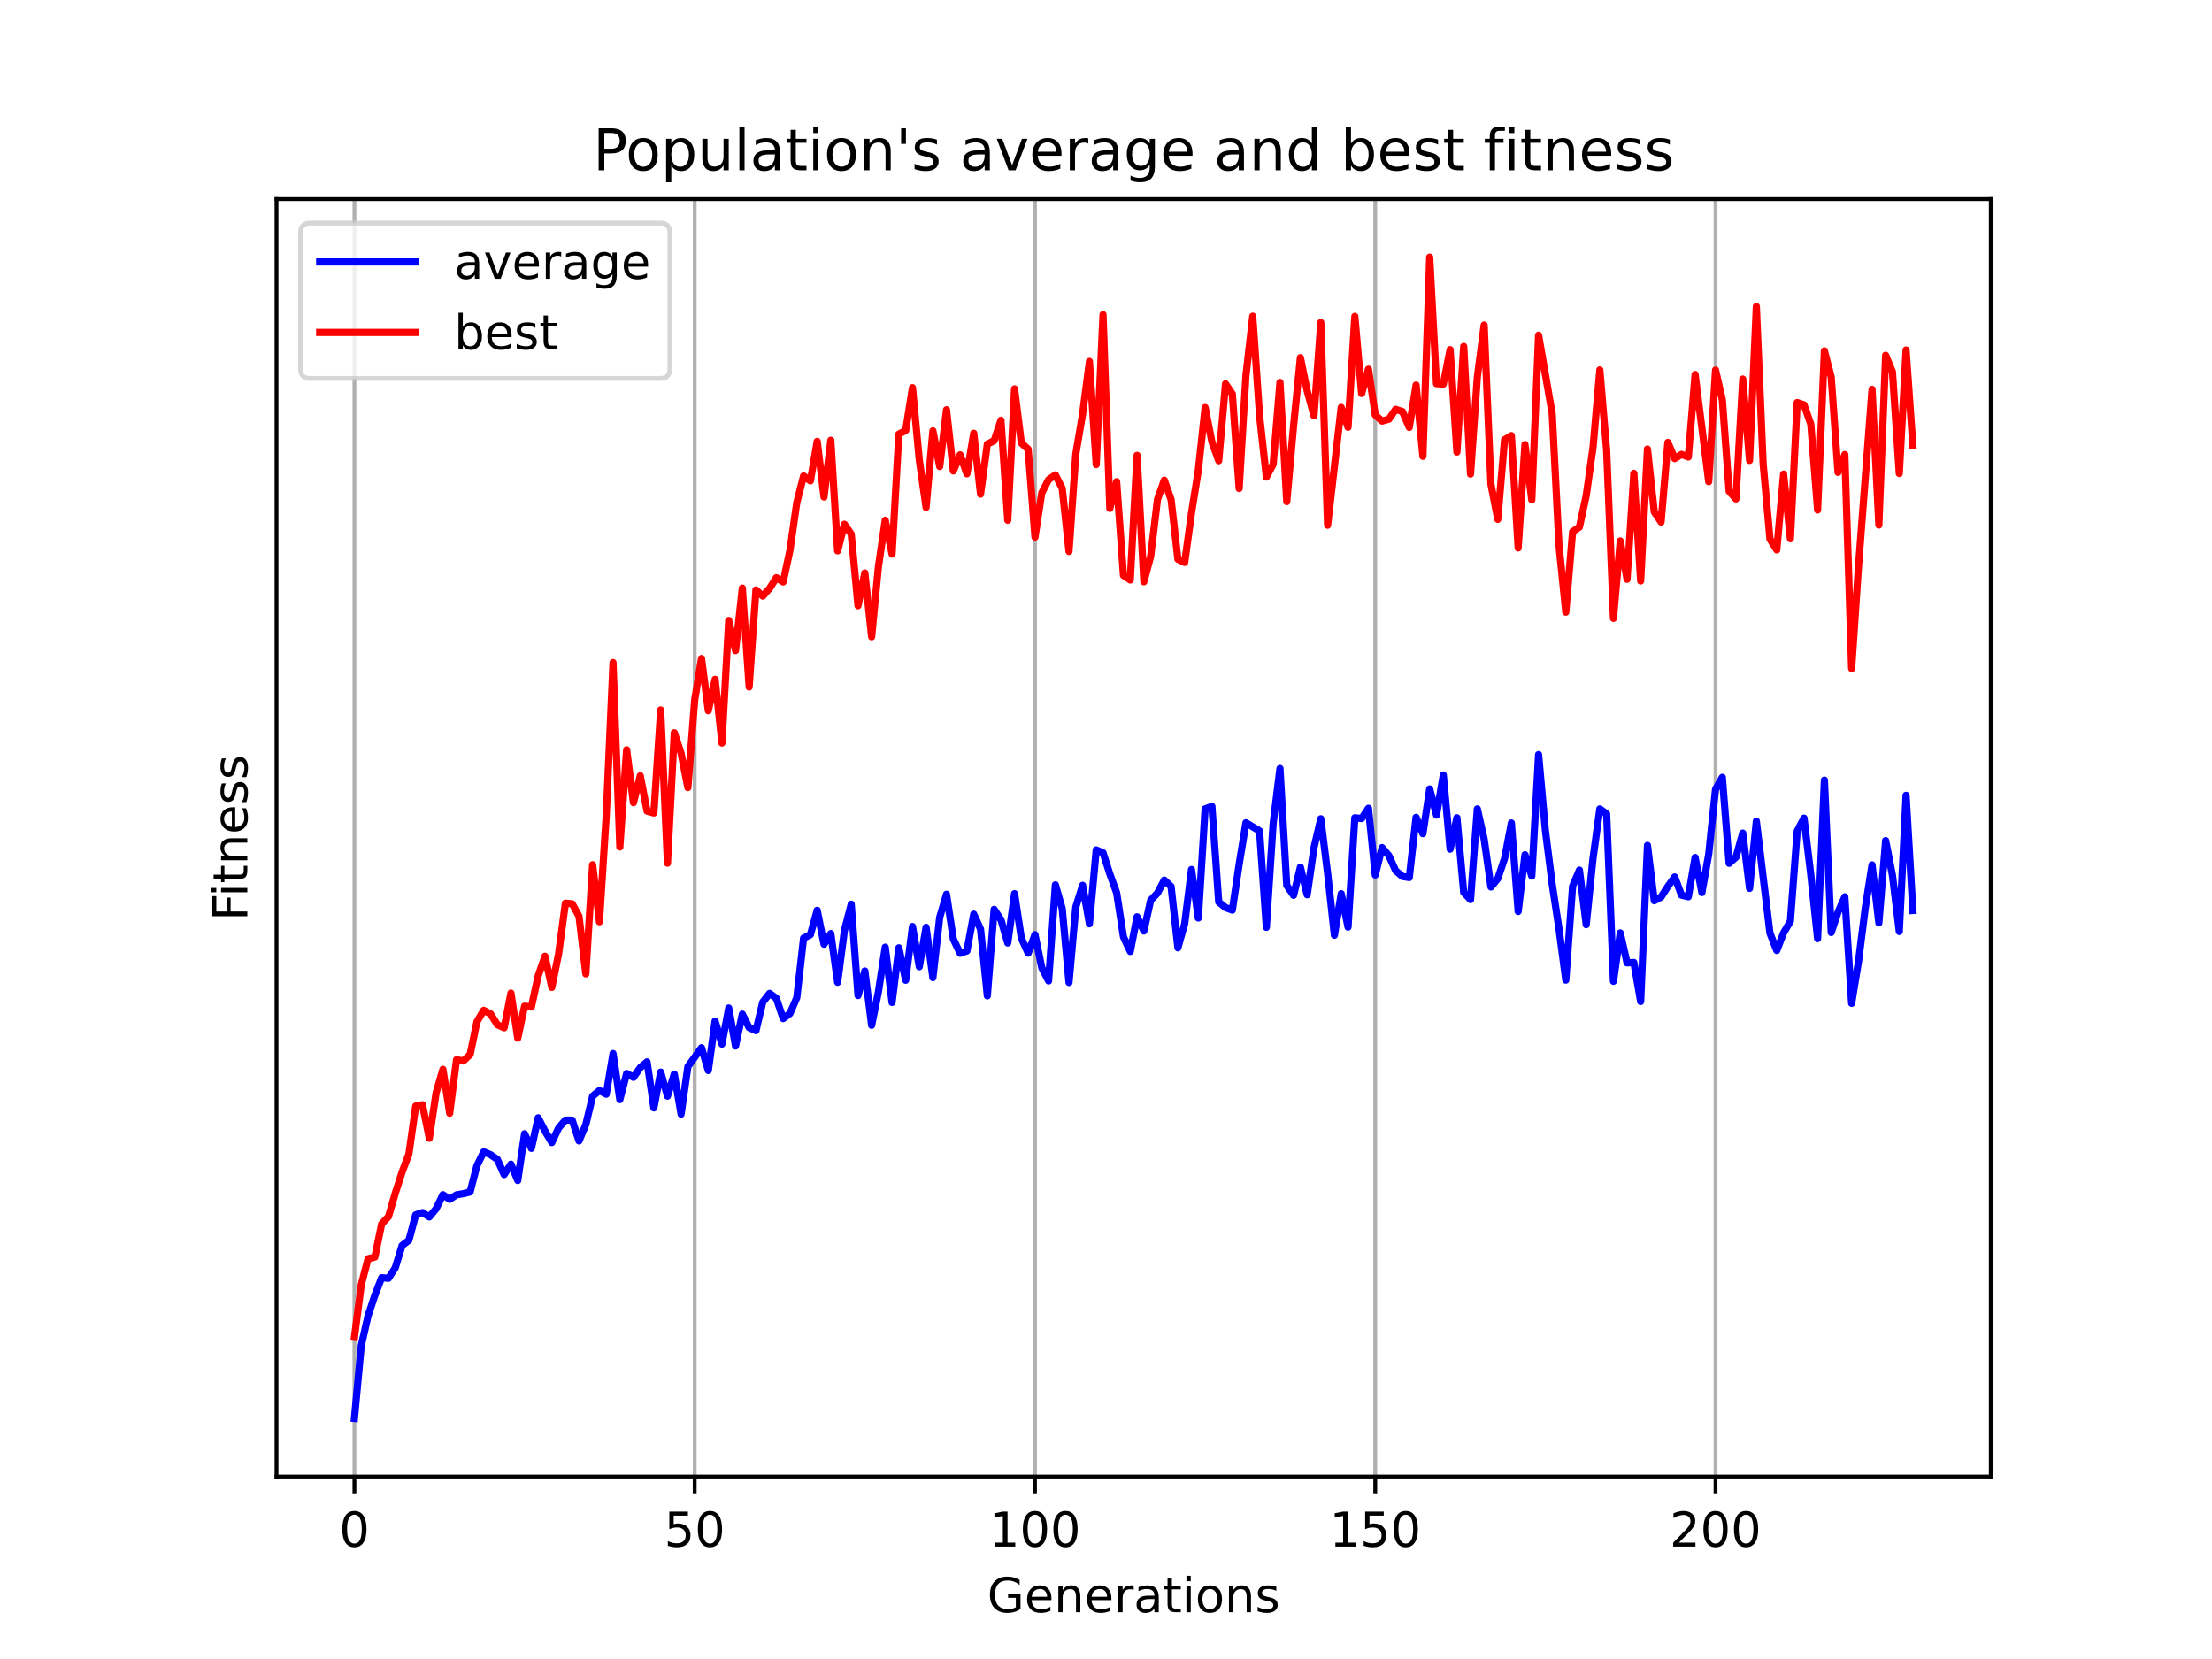 <?xml version="1.0" encoding="utf-8" standalone="no"?>
<!DOCTYPE svg PUBLIC "-//W3C//DTD SVG 1.1//EN"
  "http://www.w3.org/Graphics/SVG/1.1/DTD/svg11.dtd">
<!-- Created with matplotlib (https://matplotlib.org/) -->
<svg height="345.6pt" version="1.1" viewBox="0 0 460.8 345.6" width="460.8pt" xmlns="http://www.w3.org/2000/svg" xmlns:xlink="http://www.w3.org/1999/xlink">
 <defs>
  <style type="text/css">*{stroke-linecap:butt;stroke-linejoin:round;}</style>
 </defs>
 <g id="figure_1">
  <g id="patch_1">
   <path d="M 0 345.6 
L 460.8 345.6 
L 460.8 0 
L 0 0 
z
" style="fill:#ffffff;"/>
  </g>
  <g id="axes_1">
   <g id="patch_2">
    <path d="M 57.6 307.584 
L 414.72 307.584 
L 414.72 41.472 
L 57.6 41.472 
z
" style="fill:#ffffff;"/>
   </g>
   <g id="matplotlib.axis_1">
    <g id="xtick_1">
     <g id="line2d_1">
      <path clip-path="url(#pa110ccb3e3)" d="M 73.833 307.584 
L 73.833 41.472 
" style="fill:none;stroke:#b0b0b0;stroke-linecap:square;stroke-width:0.8;"/>
     </g>
     <g id="line2d_2">
      <defs>
       <path d="M 0 0 
L 0 3.5 
" id="m6a7afc67a1" style="stroke:#000000;stroke-width:0.8;"/>
      </defs>
      <g>
       <use style="stroke:#000000;stroke-width:0.8;" x="73.833" xlink:href="#m6a7afc67a1" y="307.584"/>
      </g>
     </g>
     <g id="text_1">
      <!-- 0 -->
      <g transform="translate(70.651 322.182)scale(0.1 -0.1)">
       <defs>
        <path d="M 31.781 66.406 
Q 24.172 66.406 20.328 58.906 
Q 16.5 51.422 16.5 36.375 
Q 16.5 21.391 20.328 13.891 
Q 24.172 6.391 31.781 6.391 
Q 39.453 6.391 43.281 13.891 
Q 47.125 21.391 47.125 36.375 
Q 47.125 51.422 43.281 58.906 
Q 39.453 66.406 31.781 66.406 
z
M 31.781 74.219 
Q 44.047 74.219 50.516 64.516 
Q 56.984 54.828 56.984 36.375 
Q 56.984 17.969 50.516 8.266 
Q 44.047 -1.422 31.781 -1.422 
Q 19.531 -1.422 13.062 8.266 
Q 6.594 17.969 6.594 36.375 
Q 6.594 54.828 13.062 64.516 
Q 19.531 74.219 31.781 74.219 
z
" id="DejaVuSans-48"/>
       </defs>
       <use xlink:href="#DejaVuSans-48"/>
      </g>
     </g>
    </g>
    <g id="xtick_2">
     <g id="line2d_3">
      <path clip-path="url(#pa110ccb3e3)" d="M 144.718 307.584 
L 144.718 41.472 
" style="fill:none;stroke:#b0b0b0;stroke-linecap:square;stroke-width:0.8;"/>
     </g>
     <g id="line2d_4">
      <g>
       <use style="stroke:#000000;stroke-width:0.8;" x="144.718" xlink:href="#m6a7afc67a1" y="307.584"/>
      </g>
     </g>
     <g id="text_2">
      <!-- 50 -->
      <g transform="translate(138.355 322.182)scale(0.1 -0.1)">
       <defs>
        <path d="M 10.797 72.906 
L 49.516 72.906 
L 49.516 64.594 
L 19.828 64.594 
L 19.828 46.734 
Q 21.969 47.469 24.109 47.828 
Q 26.266 48.188 28.422 48.188 
Q 40.625 48.188 47.75 41.5 
Q 54.891 34.812 54.891 23.391 
Q 54.891 11.625 47.562 5.094 
Q 40.234 -1.422 26.906 -1.422 
Q 22.312 -1.422 17.547 -0.641 
Q 12.797 0.141 7.719 1.703 
L 7.719 11.625 
Q 12.109 9.234 16.797 8.062 
Q 21.484 6.891 26.703 6.891 
Q 35.156 6.891 40.078 11.328 
Q 45.016 15.766 45.016 23.391 
Q 45.016 31 40.078 35.438 
Q 35.156 39.891 26.703 39.891 
Q 22.75 39.891 18.812 39.016 
Q 14.891 38.141 10.797 36.281 
z
" id="DejaVuSans-53"/>
       </defs>
       <use xlink:href="#DejaVuSans-53"/>
       <use x="63.623" xlink:href="#DejaVuSans-48"/>
      </g>
     </g>
    </g>
    <g id="xtick_3">
     <g id="line2d_5">
      <path clip-path="url(#pa110ccb3e3)" d="M 215.603 307.584 
L 215.603 41.472 
" style="fill:none;stroke:#b0b0b0;stroke-linecap:square;stroke-width:0.8;"/>
     </g>
     <g id="line2d_6">
      <g>
       <use style="stroke:#000000;stroke-width:0.8;" x="215.603" xlink:href="#m6a7afc67a1" y="307.584"/>
      </g>
     </g>
     <g id="text_3">
      <!-- 100 -->
      <g transform="translate(206.06 322.182)scale(0.1 -0.1)">
       <defs>
        <path d="M 12.406 8.297 
L 28.516 8.297 
L 28.516 63.922 
L 10.984 60.406 
L 10.984 69.391 
L 28.422 72.906 
L 38.281 72.906 
L 38.281 8.297 
L 54.391 8.297 
L 54.391 0 
L 12.406 0 
z
" id="DejaVuSans-49"/>
       </defs>
       <use xlink:href="#DejaVuSans-49"/>
       <use x="63.623" xlink:href="#DejaVuSans-48"/>
       <use x="127.246" xlink:href="#DejaVuSans-48"/>
      </g>
     </g>
    </g>
    <g id="xtick_4">
     <g id="line2d_7">
      <path clip-path="url(#pa110ccb3e3)" d="M 286.489 307.584 
L 286.489 41.472 
" style="fill:none;stroke:#b0b0b0;stroke-linecap:square;stroke-width:0.8;"/>
     </g>
     <g id="line2d_8">
      <g>
       <use style="stroke:#000000;stroke-width:0.8;" x="286.489" xlink:href="#m6a7afc67a1" y="307.584"/>
      </g>
     </g>
     <g id="text_4">
      <!-- 150 -->
      <g transform="translate(276.945 322.182)scale(0.1 -0.1)">
       <use xlink:href="#DejaVuSans-49"/>
       <use x="63.623" xlink:href="#DejaVuSans-53"/>
       <use x="127.246" xlink:href="#DejaVuSans-48"/>
      </g>
     </g>
    </g>
    <g id="xtick_5">
     <g id="line2d_9">
      <path clip-path="url(#pa110ccb3e3)" d="M 357.374 307.584 
L 357.374 41.472 
" style="fill:none;stroke:#b0b0b0;stroke-linecap:square;stroke-width:0.8;"/>
     </g>
     <g id="line2d_10">
      <g>
       <use style="stroke:#000000;stroke-width:0.8;" x="357.374" xlink:href="#m6a7afc67a1" y="307.584"/>
      </g>
     </g>
     <g id="text_5">
      <!-- 200 -->
      <g transform="translate(347.83 322.182)scale(0.1 -0.1)">
       <defs>
        <path d="M 19.188 8.297 
L 53.609 8.297 
L 53.609 0 
L 7.328 0 
L 7.328 8.297 
Q 12.938 14.109 22.625 23.891 
Q 32.328 33.688 34.812 36.531 
Q 39.547 41.844 41.422 45.531 
Q 43.312 49.219 43.312 52.781 
Q 43.312 58.594 39.234 62.25 
Q 35.156 65.922 28.609 65.922 
Q 23.969 65.922 18.812 64.312 
Q 13.672 62.703 7.812 59.422 
L 7.812 69.391 
Q 13.766 71.781 18.938 73 
Q 24.125 74.219 28.422 74.219 
Q 39.75 74.219 46.484 68.547 
Q 53.219 62.891 53.219 53.422 
Q 53.219 48.922 51.531 44.891 
Q 49.859 40.875 45.406 35.406 
Q 44.188 33.984 37.641 27.219 
Q 31.109 20.453 19.188 8.297 
z
" id="DejaVuSans-50"/>
       </defs>
       <use xlink:href="#DejaVuSans-50"/>
       <use x="63.623" xlink:href="#DejaVuSans-48"/>
       <use x="127.246" xlink:href="#DejaVuSans-48"/>
      </g>
     </g>
    </g>
    <g id="text_6">
     <!-- Generations -->
     <g transform="translate(205.662 335.861)scale(0.1 -0.1)">
      <defs>
       <path d="M 59.516 10.406 
L 59.516 29.984 
L 43.406 29.984 
L 43.406 38.094 
L 69.281 38.094 
L 69.281 6.781 
Q 63.578 2.734 56.688 0.656 
Q 49.812 -1.422 42 -1.422 
Q 24.906 -1.422 15.25 8.562 
Q 5.609 18.562 5.609 36.375 
Q 5.609 54.25 15.25 64.234 
Q 24.906 74.219 42 74.219 
Q 49.125 74.219 55.547 72.453 
Q 61.969 70.703 67.391 67.281 
L 67.391 56.781 
Q 61.922 61.422 55.766 63.766 
Q 49.609 66.109 42.828 66.109 
Q 29.438 66.109 22.719 58.641 
Q 16.016 51.172 16.016 36.375 
Q 16.016 21.625 22.719 14.156 
Q 29.438 6.688 42.828 6.688 
Q 48.047 6.688 52.141 7.594 
Q 56.25 8.5 59.516 10.406 
z
" id="DejaVuSans-71"/>
       <path d="M 56.203 29.594 
L 56.203 25.203 
L 14.891 25.203 
Q 15.484 15.922 20.484 11.062 
Q 25.484 6.203 34.422 6.203 
Q 39.594 6.203 44.453 7.469 
Q 49.312 8.734 54.109 11.281 
L 54.109 2.781 
Q 49.266 0.734 44.188 -0.344 
Q 39.109 -1.422 33.891 -1.422 
Q 20.797 -1.422 13.156 6.188 
Q 5.516 13.812 5.516 26.812 
Q 5.516 40.234 12.766 48.109 
Q 20.016 56 32.328 56 
Q 43.359 56 49.781 48.891 
Q 56.203 41.797 56.203 29.594 
z
M 47.219 32.234 
Q 47.125 39.594 43.094 43.984 
Q 39.062 48.391 32.422 48.391 
Q 24.906 48.391 20.391 44.141 
Q 15.875 39.891 15.188 32.172 
z
" id="DejaVuSans-101"/>
       <path d="M 54.891 33.016 
L 54.891 0 
L 45.906 0 
L 45.906 32.719 
Q 45.906 40.484 42.875 44.328 
Q 39.844 48.188 33.797 48.188 
Q 26.516 48.188 22.312 43.547 
Q 18.109 38.922 18.109 30.906 
L 18.109 0 
L 9.078 0 
L 9.078 54.688 
L 18.109 54.688 
L 18.109 46.188 
Q 21.344 51.125 25.703 53.562 
Q 30.078 56 35.797 56 
Q 45.219 56 50.047 50.172 
Q 54.891 44.344 54.891 33.016 
z
" id="DejaVuSans-110"/>
       <path d="M 41.109 46.297 
Q 39.594 47.172 37.812 47.578 
Q 36.031 48 33.891 48 
Q 26.266 48 22.188 43.047 
Q 18.109 38.094 18.109 28.812 
L 18.109 0 
L 9.078 0 
L 9.078 54.688 
L 18.109 54.688 
L 18.109 46.188 
Q 20.953 51.172 25.484 53.578 
Q 30.031 56 36.531 56 
Q 37.453 56 38.578 55.875 
Q 39.703 55.766 41.062 55.516 
z
" id="DejaVuSans-114"/>
       <path d="M 34.281 27.484 
Q 23.391 27.484 19.188 25 
Q 14.984 22.516 14.984 16.5 
Q 14.984 11.719 18.141 8.906 
Q 21.297 6.109 26.703 6.109 
Q 34.188 6.109 38.703 11.406 
Q 43.219 16.703 43.219 25.484 
L 43.219 27.484 
z
M 52.203 31.203 
L 52.203 0 
L 43.219 0 
L 43.219 8.297 
Q 40.141 3.328 35.547 0.953 
Q 30.953 -1.422 24.312 -1.422 
Q 15.922 -1.422 10.953 3.297 
Q 6 8.016 6 15.922 
Q 6 25.141 12.172 29.828 
Q 18.359 34.516 30.609 34.516 
L 43.219 34.516 
L 43.219 35.406 
Q 43.219 41.609 39.141 45 
Q 35.062 48.391 27.688 48.391 
Q 23 48.391 18.547 47.266 
Q 14.109 46.141 10.016 43.891 
L 10.016 52.203 
Q 14.938 54.109 19.578 55.047 
Q 24.219 56 28.609 56 
Q 40.484 56 46.344 49.844 
Q 52.203 43.703 52.203 31.203 
z
" id="DejaVuSans-97"/>
       <path d="M 18.312 70.219 
L 18.312 54.688 
L 36.812 54.688 
L 36.812 47.703 
L 18.312 47.703 
L 18.312 18.016 
Q 18.312 11.328 20.141 9.422 
Q 21.969 7.516 27.594 7.516 
L 36.812 7.516 
L 36.812 0 
L 27.594 0 
Q 17.188 0 13.234 3.875 
Q 9.281 7.766 9.281 18.016 
L 9.281 47.703 
L 2.688 47.703 
L 2.688 54.688 
L 9.281 54.688 
L 9.281 70.219 
z
" id="DejaVuSans-116"/>
       <path d="M 9.422 54.688 
L 18.406 54.688 
L 18.406 0 
L 9.422 0 
z
M 9.422 75.984 
L 18.406 75.984 
L 18.406 64.594 
L 9.422 64.594 
z
" id="DejaVuSans-105"/>
       <path d="M 30.609 48.391 
Q 23.391 48.391 19.188 42.75 
Q 14.984 37.109 14.984 27.297 
Q 14.984 17.484 19.156 11.844 
Q 23.344 6.203 30.609 6.203 
Q 37.797 6.203 41.984 11.859 
Q 46.188 17.531 46.188 27.297 
Q 46.188 37.016 41.984 42.703 
Q 37.797 48.391 30.609 48.391 
z
M 30.609 56 
Q 42.328 56 49.016 48.375 
Q 55.719 40.766 55.719 27.297 
Q 55.719 13.875 49.016 6.219 
Q 42.328 -1.422 30.609 -1.422 
Q 18.844 -1.422 12.172 6.219 
Q 5.516 13.875 5.516 27.297 
Q 5.516 40.766 12.172 48.375 
Q 18.844 56 30.609 56 
z
" id="DejaVuSans-111"/>
       <path d="M 44.281 53.078 
L 44.281 44.578 
Q 40.484 46.531 36.375 47.5 
Q 32.281 48.484 27.875 48.484 
Q 21.188 48.484 17.844 46.438 
Q 14.5 44.391 14.5 40.281 
Q 14.5 37.156 16.891 35.375 
Q 19.281 33.594 26.516 31.984 
L 29.594 31.297 
Q 39.156 29.25 43.188 25.516 
Q 47.219 21.781 47.219 15.094 
Q 47.219 7.469 41.188 3.016 
Q 35.156 -1.422 24.609 -1.422 
Q 20.219 -1.422 15.453 -0.562 
Q 10.688 0.297 5.422 2 
L 5.422 11.281 
Q 10.406 8.688 15.234 7.391 
Q 20.062 6.109 24.812 6.109 
Q 31.156 6.109 34.562 8.281 
Q 37.984 10.453 37.984 14.406 
Q 37.984 18.062 35.516 20.016 
Q 33.062 21.969 24.703 23.781 
L 21.578 24.516 
Q 13.234 26.266 9.516 29.906 
Q 5.812 33.547 5.812 39.891 
Q 5.812 47.609 11.281 51.797 
Q 16.75 56 26.812 56 
Q 31.781 56 36.172 55.266 
Q 40.578 54.547 44.281 53.078 
z
" id="DejaVuSans-115"/>
      </defs>
      <use xlink:href="#DejaVuSans-71"/>
      <use x="77.49" xlink:href="#DejaVuSans-101"/>
      <use x="139.014" xlink:href="#DejaVuSans-110"/>
      <use x="202.393" xlink:href="#DejaVuSans-101"/>
      <use x="263.916" xlink:href="#DejaVuSans-114"/>
      <use x="305.029" xlink:href="#DejaVuSans-97"/>
      <use x="366.309" xlink:href="#DejaVuSans-116"/>
      <use x="405.518" xlink:href="#DejaVuSans-105"/>
      <use x="433.301" xlink:href="#DejaVuSans-111"/>
      <use x="494.482" xlink:href="#DejaVuSans-110"/>
      <use x="557.861" xlink:href="#DejaVuSans-115"/>
     </g>
    </g>
   </g>
   <g id="matplotlib.axis_2">
    <g id="text_7">
     <!-- Fitness -->
     <g transform="translate(51.52 191.845)rotate(-90)scale(0.1 -0.1)">
      <defs>
       <path d="M 9.812 72.906 
L 51.703 72.906 
L 51.703 64.594 
L 19.672 64.594 
L 19.672 43.109 
L 48.578 43.109 
L 48.578 34.812 
L 19.672 34.812 
L 19.672 0 
L 9.812 0 
z
" id="DejaVuSans-70"/>
      </defs>
      <use xlink:href="#DejaVuSans-70"/>
      <use x="50.27" xlink:href="#DejaVuSans-105"/>
      <use x="78.053" xlink:href="#DejaVuSans-116"/>
      <use x="117.262" xlink:href="#DejaVuSans-110"/>
      <use x="180.641" xlink:href="#DejaVuSans-101"/>
      <use x="242.164" xlink:href="#DejaVuSans-115"/>
      <use x="294.264" xlink:href="#DejaVuSans-115"/>
     </g>
    </g>
   </g>
   <g id="line2d_11">
    <path clip-path="url(#pa110ccb3e3)" d="M 73.833 295.488 
L 75.25 280.358 
L 76.668 274.112 
L 78.086 269.845 
L 79.504 266.172 
L 80.921 266.286 
L 82.339 264.102 
L 83.757 259.474 
L 85.174 258.367 
L 86.592 253.071 
L 88.01 252.596 
L 89.427 253.51 
L 90.845 251.803 
L 92.263 248.875 
L 93.681 249.841 
L 95.098 248.901 
L 96.516 248.664 
L 97.934 248.306 
L 99.351 242.824 
L 100.769 239.942 
L 102.187 240.545 
L 103.605 241.518 
L 105.022 244.693 
L 106.44 242.515 
L 107.858 245.918 
L 109.275 236.187 
L 110.693 239.22 
L 112.111 232.863 
L 113.528 235.608 
L 114.946 238.016 
L 116.364 234.987 
L 117.782 233.331 
L 119.199 233.35 
L 120.617 237.672 
L 122.035 234.264 
L 123.452 228.358 
L 124.87 227.183 
L 126.288 227.947 
L 127.706 219.468 
L 129.123 229.069 
L 130.541 223.626 
L 131.959 224.435 
L 133.376 222.401 
L 134.794 221.206 
L 136.212 230.797 
L 137.629 223.339 
L 139.047 228.346 
L 140.465 223.744 
L 141.883 232.106 
L 143.3 222.193 
L 146.136 218.26 
L 147.553 223.016 
L 148.971 212.698 
L 150.389 217.51 
L 151.807 209.988 
L 153.224 217.907 
L 154.642 211.26 
L 156.06 214.08 
L 157.477 214.705 
L 158.895 208.765 
L 160.313 206.944 
L 161.73 207.981 
L 163.148 212.195 
L 164.566 211.122 
L 165.984 207.843 
L 167.401 195.424 
L 168.819 194.716 
L 170.237 189.632 
L 171.654 196.692 
L 173.072 194.483 
L 174.49 204.631 
L 175.908 193.826 
L 177.325 188.36 
L 178.743 207.389 
L 180.161 202.279 
L 181.578 213.585 
L 182.996 206.581 
L 184.414 197.317 
L 185.831 208.824 
L 187.249 197.45 
L 188.667 204.206 
L 190.085 193.009 
L 191.502 201.389 
L 192.92 193.171 
L 194.338 203.666 
L 195.755 191.108 
L 197.173 186.298 
L 198.591 195.621 
L 200.009 198.59 
L 201.426 198.089 
L 202.844 190.435 
L 204.262 193.565 
L 205.679 207.454 
L 207.097 189.441 
L 208.515 191.595 
L 209.932 196.44 
L 211.35 186.168 
L 212.768 195.441 
L 214.186 198.567 
L 215.603 194.715 
L 217.021 201.595 
L 218.439 204.348 
L 219.856 184.329 
L 221.274 189.255 
L 222.692 204.68 
L 224.11 188.941 
L 225.527 184.433 
L 226.945 192.451 
L 228.363 177.052 
L 229.78 177.655 
L 231.198 182.064 
L 232.616 185.989 
L 234.033 195.171 
L 235.451 198.211 
L 236.869 190.99 
L 238.287 193.944 
L 239.704 187.545 
L 241.122 186.053 
L 242.54 183.339 
L 243.957 184.676 
L 245.375 197.448 
L 246.793 192.403 
L 248.21 181.129 
L 249.628 191.237 
L 251.046 168.498 
L 252.464 167.978 
L 253.881 187.906 
L 255.299 189.064 
L 256.717 189.595 
L 258.134 180.065 
L 259.552 171.397 
L 262.388 173.1 
L 263.805 193.175 
L 265.223 171.522 
L 266.641 160.088 
L 268.058 184.444 
L 269.476 186.512 
L 270.894 180.643 
L 272.311 186.397 
L 273.729 176.586 
L 275.147 170.56 
L 276.565 181.934 
L 277.982 194.835 
L 279.4 186.176 
L 280.818 193.129 
L 282.235 170.357 
L 283.653 170.511 
L 285.071 168.378 
L 286.489 182.278 
L 287.906 176.566 
L 289.324 178.24 
L 290.742 181.373 
L 292.159 182.586 
L 293.577 182.817 
L 294.995 170.273 
L 296.412 173.662 
L 297.83 164.35 
L 299.248 169.795 
L 300.666 161.449 
L 302.083 176.889 
L 303.501 170.353 
L 304.919 185.904 
L 306.336 187.404 
L 307.754 168.509 
L 309.172 174.815 
L 310.59 184.774 
L 312.007 183.041 
L 313.425 178.869 
L 314.843 171.436 
L 316.26 189.875 
L 317.678 178.054 
L 319.096 182.507 
L 320.513 157.191 
L 321.931 173.006 
L 323.349 184.205 
L 324.767 193.512 
L 326.184 204.18 
L 327.602 184.611 
L 329.02 181.256 
L 330.437 192.626 
L 331.855 178.79 
L 333.273 168.502 
L 334.691 169.553 
L 336.108 204.425 
L 337.526 194.347 
L 338.944 200.585 
L 340.361 200.504 
L 341.779 208.63 
L 343.197 176.113 
L 344.614 187.645 
L 346.032 186.862 
L 347.45 184.666 
L 348.868 182.685 
L 350.285 186.475 
L 351.703 186.813 
L 353.121 178.625 
L 354.538 185.94 
L 355.956 177.93 
L 357.374 164.423 
L 358.792 161.92 
L 360.209 179.844 
L 361.627 178.568 
L 363.045 173.542 
L 364.462 185.067 
L 365.88 171.061 
L 368.715 194.4 
L 370.133 198.007 
L 371.551 194.334 
L 372.969 191.901 
L 374.386 173.14 
L 375.804 170.426 
L 377.222 182.234 
L 378.639 195.528 
L 380.057 162.505 
L 381.475 194.254 
L 382.893 190.015 
L 384.31 186.824 
L 385.728 209.011 
L 387.146 200.368 
L 388.563 189.179 
L 389.981 180.175 
L 391.399 192.262 
L 392.816 175.112 
L 394.234 182.356 
L 395.652 194.055 
L 397.07 165.682 
L 398.487 189.672 
L 398.487 189.672 
" style="fill:none;stroke:#0000ff;stroke-linecap:square;stroke-width:1.5;"/>
   </g>
   <g id="line2d_12">
    <path clip-path="url(#pa110ccb3e3)" d="M 73.833 278.583 
L 75.25 267.676 
L 76.668 262.219 
L 78.086 261.868 
L 79.504 254.975 
L 80.921 253.446 
L 82.339 248.586 
L 83.757 244.183 
L 85.174 240.41 
L 86.592 230.424 
L 88.01 230.139 
L 89.427 237.126 
L 90.845 227.688 
L 92.263 222.766 
L 93.681 231.91 
L 95.098 220.77 
L 96.516 221.02 
L 97.934 219.677 
L 99.351 212.862 
L 100.769 210.469 
L 102.187 211.207 
L 103.605 213.461 
L 105.022 214.113 
L 106.44 206.876 
L 107.858 216.274 
L 109.275 209.599 
L 110.693 209.782 
L 112.111 203.292 
L 113.528 199.203 
L 114.946 205.69 
L 116.364 198.716 
L 117.782 188.148 
L 119.199 188.277 
L 120.617 190.884 
L 122.035 202.883 
L 123.452 180.143 
L 124.87 192.022 
L 126.288 169.886 
L 127.706 138.019 
L 129.123 176.438 
L 130.541 156.192 
L 131.959 167.204 
L 133.376 161.598 
L 134.794 168.963 
L 136.212 169.363 
L 137.629 147.889 
L 139.047 179.823 
L 140.465 152.643 
L 141.883 156.911 
L 143.3 164.071 
L 144.718 145.802 
L 146.136 137.171 
L 147.553 148.057 
L 148.971 141.512 
L 150.389 154.791 
L 151.807 129.24 
L 153.224 135.526 
L 154.642 122.508 
L 156.06 143.11 
L 157.477 122.894 
L 158.895 124.169 
L 160.313 122.574 
L 161.73 120.343 
L 163.148 121.231 
L 164.566 114.62 
L 165.984 104.719 
L 167.401 99.149 
L 168.819 100.172 
L 170.237 91.946 
L 171.654 103.536 
L 173.072 91.714 
L 174.49 114.749 
L 175.908 109.211 
L 177.325 111.27 
L 178.743 126.189 
L 180.161 119.36 
L 181.578 132.654 
L 182.996 117.997 
L 184.414 108.381 
L 185.831 115.426 
L 187.249 90.434 
L 188.667 89.671 
L 190.085 80.757 
L 191.502 95.798 
L 192.92 105.705 
L 194.338 89.747 
L 195.755 97.186 
L 197.173 85.358 
L 198.591 98.107 
L 200.009 94.747 
L 201.426 98.706 
L 202.844 90.249 
L 204.262 102.935 
L 205.679 92.502 
L 207.097 91.805 
L 208.515 87.537 
L 209.932 108.38 
L 211.35 81.002 
L 212.768 92.298 
L 214.186 93.577 
L 215.603 111.9 
L 217.021 102.672 
L 218.439 99.925 
L 219.856 98.929 
L 221.274 101.719 
L 222.692 114.882 
L 224.11 94.58 
L 225.527 86.227 
L 226.945 75.297 
L 228.363 96.775 
L 229.78 65.544 
L 231.198 105.917 
L 232.616 100.328 
L 234.033 119.869 
L 235.451 120.825 
L 236.869 94.856 
L 238.287 121.193 
L 239.704 115.885 
L 241.122 104.044 
L 242.54 100.023 
L 243.957 104.073 
L 245.375 116.508 
L 246.793 117.175 
L 248.21 106.863 
L 249.628 97.988 
L 251.046 84.889 
L 252.464 92.051 
L 253.881 95.975 
L 255.299 79.958 
L 256.717 82.064 
L 258.134 101.762 
L 259.552 78.236 
L 260.97 65.875 
L 262.388 86.541 
L 263.805 99.376 
L 265.223 96.739 
L 266.641 79.663 
L 268.058 104.497 
L 269.476 88.716 
L 270.894 74.505 
L 272.311 81.424 
L 273.729 86.617 
L 275.147 67.199 
L 276.565 109.417 
L 279.4 84.87 
L 280.818 89.005 
L 282.235 65.91 
L 283.653 81.977 
L 285.071 76.91 
L 286.489 86.458 
L 287.906 87.715 
L 289.324 87.324 
L 290.742 85.266 
L 292.159 85.735 
L 293.577 89.038 
L 294.995 80.209 
L 296.412 95.065 
L 297.83 53.568 
L 299.248 79.92 
L 300.666 80.007 
L 302.083 72.838 
L 303.501 94.171 
L 304.919 72.166 
L 306.336 98.761 
L 307.754 78.535 
L 309.172 67.717 
L 310.59 100.869 
L 312.007 108.185 
L 313.425 91.608 
L 314.843 90.745 
L 316.26 114.153 
L 317.678 92.598 
L 319.096 104.134 
L 320.513 69.837 
L 323.349 86.169 
L 324.767 113.612 
L 326.184 127.519 
L 327.602 110.772 
L 329.02 109.802 
L 330.437 103.236 
L 331.855 93.217 
L 333.273 77.05 
L 334.691 93.818 
L 336.108 128.814 
L 337.526 112.694 
L 338.944 120.676 
L 340.361 98.611 
L 341.779 121.026 
L 343.197 93.54 
L 344.614 106.642 
L 346.032 108.749 
L 347.45 92.162 
L 348.868 95.526 
L 350.285 94.649 
L 351.703 95.201 
L 353.121 78.003 
L 355.956 100.34 
L 357.374 77.087 
L 358.792 83.27 
L 360.209 102.337 
L 361.627 103.936 
L 363.045 78.964 
L 364.462 95.912 
L 365.88 63.852 
L 367.298 96.644 
L 368.715 112.307 
L 370.133 114.557 
L 371.551 98.766 
L 372.969 112.237 
L 374.386 83.855 
L 375.804 84.332 
L 377.222 88.345 
L 378.639 106.236 
L 380.057 73.093 
L 381.475 78.57 
L 382.893 98.408 
L 384.31 94.699 
L 385.728 139.269 
L 387.146 118.14 
L 389.981 81.101 
L 391.399 109.378 
L 392.816 74.018 
L 394.234 77.46 
L 395.652 98.639 
L 397.07 72.908 
L 398.487 92.854 
L 398.487 92.854 
" style="fill:none;stroke:#ff0000;stroke-linecap:square;stroke-width:1.5;"/>
   </g>
   <g id="patch_3">
    <path d="M 57.6 307.584 
L 57.6 41.472 
" style="fill:none;stroke:#000000;stroke-linecap:square;stroke-linejoin:miter;stroke-width:0.8;"/>
   </g>
   <g id="patch_4">
    <path d="M 414.72 307.584 
L 414.72 41.472 
" style="fill:none;stroke:#000000;stroke-linecap:square;stroke-linejoin:miter;stroke-width:0.8;"/>
   </g>
   <g id="patch_5">
    <path d="M 57.6 307.584 
L 414.72 307.584 
" style="fill:none;stroke:#000000;stroke-linecap:square;stroke-linejoin:miter;stroke-width:0.8;"/>
   </g>
   <g id="patch_6">
    <path d="M 57.6 41.472 
L 414.72 41.472 
" style="fill:none;stroke:#000000;stroke-linecap:square;stroke-linejoin:miter;stroke-width:0.8;"/>
   </g>
   <g id="text_8">
    <!-- Population's average and best fitness -->
    <g transform="translate(123.53 35.472)scale(0.12 -0.12)">
     <defs>
      <path d="M 19.672 64.797 
L 19.672 37.406 
L 32.078 37.406 
Q 38.969 37.406 42.719 40.969 
Q 46.484 44.531 46.484 51.125 
Q 46.484 57.672 42.719 61.234 
Q 38.969 64.797 32.078 64.797 
z
M 9.812 72.906 
L 32.078 72.906 
Q 44.344 72.906 50.609 67.359 
Q 56.891 61.812 56.891 51.125 
Q 56.891 40.328 50.609 34.812 
Q 44.344 29.297 32.078 29.297 
L 19.672 29.297 
L 19.672 0 
L 9.812 0 
z
" id="DejaVuSans-80"/>
      <path d="M 18.109 8.203 
L 18.109 -20.797 
L 9.078 -20.797 
L 9.078 54.688 
L 18.109 54.688 
L 18.109 46.391 
Q 20.953 51.266 25.266 53.625 
Q 29.594 56 35.594 56 
Q 45.562 56 51.781 48.094 
Q 58.016 40.188 58.016 27.297 
Q 58.016 14.406 51.781 6.484 
Q 45.562 -1.422 35.594 -1.422 
Q 29.594 -1.422 25.266 0.953 
Q 20.953 3.328 18.109 8.203 
z
M 48.688 27.297 
Q 48.688 37.203 44.609 42.844 
Q 40.531 48.484 33.406 48.484 
Q 26.266 48.484 22.188 42.844 
Q 18.109 37.203 18.109 27.297 
Q 18.109 17.391 22.188 11.75 
Q 26.266 6.109 33.406 6.109 
Q 40.531 6.109 44.609 11.75 
Q 48.688 17.391 48.688 27.297 
z
" id="DejaVuSans-112"/>
      <path d="M 8.5 21.578 
L 8.5 54.688 
L 17.484 54.688 
L 17.484 21.922 
Q 17.484 14.156 20.5 10.266 
Q 23.531 6.391 29.594 6.391 
Q 36.859 6.391 41.078 11.031 
Q 45.312 15.672 45.312 23.688 
L 45.312 54.688 
L 54.297 54.688 
L 54.297 0 
L 45.312 0 
L 45.312 8.406 
Q 42.047 3.422 37.719 1 
Q 33.406 -1.422 27.688 -1.422 
Q 18.266 -1.422 13.375 4.438 
Q 8.5 10.297 8.5 21.578 
z
M 31.109 56 
z
" id="DejaVuSans-117"/>
      <path d="M 9.422 75.984 
L 18.406 75.984 
L 18.406 0 
L 9.422 0 
z
" id="DejaVuSans-108"/>
      <path d="M 17.922 72.906 
L 17.922 45.797 
L 9.625 45.797 
L 9.625 72.906 
z
" id="DejaVuSans-39"/>
      <path id="DejaVuSans-32"/>
      <path d="M 2.984 54.688 
L 12.5 54.688 
L 29.594 8.797 
L 46.688 54.688 
L 56.203 54.688 
L 35.688 0 
L 23.484 0 
z
" id="DejaVuSans-118"/>
      <path d="M 45.406 27.984 
Q 45.406 37.75 41.375 43.109 
Q 37.359 48.484 30.078 48.484 
Q 22.859 48.484 18.828 43.109 
Q 14.797 37.75 14.797 27.984 
Q 14.797 18.266 18.828 12.891 
Q 22.859 7.516 30.078 7.516 
Q 37.359 7.516 41.375 12.891 
Q 45.406 18.266 45.406 27.984 
z
M 54.391 6.781 
Q 54.391 -7.172 48.188 -13.984 
Q 42 -20.797 29.203 -20.797 
Q 24.469 -20.797 20.266 -20.094 
Q 16.062 -19.391 12.109 -17.922 
L 12.109 -9.188 
Q 16.062 -11.328 19.922 -12.344 
Q 23.781 -13.375 27.781 -13.375 
Q 36.625 -13.375 41.016 -8.766 
Q 45.406 -4.156 45.406 5.172 
L 45.406 9.625 
Q 42.625 4.781 38.281 2.391 
Q 33.938 0 27.875 0 
Q 17.828 0 11.672 7.656 
Q 5.516 15.328 5.516 27.984 
Q 5.516 40.672 11.672 48.328 
Q 17.828 56 27.875 56 
Q 33.938 56 38.281 53.609 
Q 42.625 51.219 45.406 46.391 
L 45.406 54.688 
L 54.391 54.688 
z
" id="DejaVuSans-103"/>
      <path d="M 45.406 46.391 
L 45.406 75.984 
L 54.391 75.984 
L 54.391 0 
L 45.406 0 
L 45.406 8.203 
Q 42.578 3.328 38.25 0.953 
Q 33.938 -1.422 27.875 -1.422 
Q 17.969 -1.422 11.734 6.484 
Q 5.516 14.406 5.516 27.297 
Q 5.516 40.188 11.734 48.094 
Q 17.969 56 27.875 56 
Q 33.938 56 38.25 53.625 
Q 42.578 51.266 45.406 46.391 
z
M 14.797 27.297 
Q 14.797 17.391 18.875 11.75 
Q 22.953 6.109 30.078 6.109 
Q 37.203 6.109 41.297 11.75 
Q 45.406 17.391 45.406 27.297 
Q 45.406 37.203 41.297 42.844 
Q 37.203 48.484 30.078 48.484 
Q 22.953 48.484 18.875 42.844 
Q 14.797 37.203 14.797 27.297 
z
" id="DejaVuSans-100"/>
      <path d="M 48.688 27.297 
Q 48.688 37.203 44.609 42.844 
Q 40.531 48.484 33.406 48.484 
Q 26.266 48.484 22.188 42.844 
Q 18.109 37.203 18.109 27.297 
Q 18.109 17.391 22.188 11.75 
Q 26.266 6.109 33.406 6.109 
Q 40.531 6.109 44.609 11.75 
Q 48.688 17.391 48.688 27.297 
z
M 18.109 46.391 
Q 20.953 51.266 25.266 53.625 
Q 29.594 56 35.594 56 
Q 45.562 56 51.781 48.094 
Q 58.016 40.188 58.016 27.297 
Q 58.016 14.406 51.781 6.484 
Q 45.562 -1.422 35.594 -1.422 
Q 29.594 -1.422 25.266 0.953 
Q 20.953 3.328 18.109 8.203 
L 18.109 0 
L 9.078 0 
L 9.078 75.984 
L 18.109 75.984 
z
" id="DejaVuSans-98"/>
      <path d="M 37.109 75.984 
L 37.109 68.5 
L 28.516 68.5 
Q 23.688 68.5 21.797 66.547 
Q 19.922 64.594 19.922 59.516 
L 19.922 54.688 
L 34.719 54.688 
L 34.719 47.703 
L 19.922 47.703 
L 19.922 0 
L 10.891 0 
L 10.891 47.703 
L 2.297 47.703 
L 2.297 54.688 
L 10.891 54.688 
L 10.891 58.5 
Q 10.891 67.625 15.141 71.797 
Q 19.391 75.984 28.609 75.984 
z
" id="DejaVuSans-102"/>
     </defs>
     <use xlink:href="#DejaVuSans-80"/>
     <use x="56.678" xlink:href="#DejaVuSans-111"/>
     <use x="117.859" xlink:href="#DejaVuSans-112"/>
     <use x="181.336" xlink:href="#DejaVuSans-117"/>
     <use x="244.715" xlink:href="#DejaVuSans-108"/>
     <use x="272.498" xlink:href="#DejaVuSans-97"/>
     <use x="333.777" xlink:href="#DejaVuSans-116"/>
     <use x="372.986" xlink:href="#DejaVuSans-105"/>
     <use x="400.77" xlink:href="#DejaVuSans-111"/>
     <use x="461.951" xlink:href="#DejaVuSans-110"/>
     <use x="525.33" xlink:href="#DejaVuSans-39"/>
     <use x="552.82" xlink:href="#DejaVuSans-115"/>
     <use x="604.92" xlink:href="#DejaVuSans-32"/>
     <use x="636.707" xlink:href="#DejaVuSans-97"/>
     <use x="697.986" xlink:href="#DejaVuSans-118"/>
     <use x="757.166" xlink:href="#DejaVuSans-101"/>
     <use x="818.689" xlink:href="#DejaVuSans-114"/>
     <use x="859.803" xlink:href="#DejaVuSans-97"/>
     <use x="921.082" xlink:href="#DejaVuSans-103"/>
     <use x="984.559" xlink:href="#DejaVuSans-101"/>
     <use x="1046.082" xlink:href="#DejaVuSans-32"/>
     <use x="1077.869" xlink:href="#DejaVuSans-97"/>
     <use x="1139.148" xlink:href="#DejaVuSans-110"/>
     <use x="1202.527" xlink:href="#DejaVuSans-100"/>
     <use x="1266.004" xlink:href="#DejaVuSans-32"/>
     <use x="1297.791" xlink:href="#DejaVuSans-98"/>
     <use x="1361.268" xlink:href="#DejaVuSans-101"/>
     <use x="1422.791" xlink:href="#DejaVuSans-115"/>
     <use x="1474.891" xlink:href="#DejaVuSans-116"/>
     <use x="1514.1" xlink:href="#DejaVuSans-32"/>
     <use x="1545.887" xlink:href="#DejaVuSans-102"/>
     <use x="1581.092" xlink:href="#DejaVuSans-105"/>
     <use x="1608.875" xlink:href="#DejaVuSans-116"/>
     <use x="1648.084" xlink:href="#DejaVuSans-110"/>
     <use x="1711.463" xlink:href="#DejaVuSans-101"/>
     <use x="1772.986" xlink:href="#DejaVuSans-115"/>
     <use x="1825.086" xlink:href="#DejaVuSans-115"/>
    </g>
   </g>
   <g id="legend_1">
    <g id="patch_7">
     <path d="M 64.6 78.828 
L 137.541 78.828 
Q 139.541 78.828 139.541 76.828 
L 139.541 48.472 
Q 139.541 46.472 137.541 46.472 
L 64.6 46.472 
Q 62.6 46.472 62.6 48.472 
L 62.6 76.828 
Q 62.6 78.828 64.6 78.828 
z
" style="fill:#ffffff;opacity:0.8;stroke:#cccccc;stroke-linejoin:miter;"/>
    </g>
    <g id="line2d_13">
     <path d="M 66.6 54.57 
L 86.6 54.57 
" style="fill:none;stroke:#0000ff;stroke-linecap:square;stroke-width:1.5;"/>
    </g>
    <g id="line2d_14"/>
    <g id="text_9">
     <!-- average -->
     <g transform="translate(94.6 58.07)scale(0.1 -0.1)">
      <use xlink:href="#DejaVuSans-97"/>
      <use x="61.279" xlink:href="#DejaVuSans-118"/>
      <use x="120.459" xlink:href="#DejaVuSans-101"/>
      <use x="181.982" xlink:href="#DejaVuSans-114"/>
      <use x="223.096" xlink:href="#DejaVuSans-97"/>
      <use x="284.375" xlink:href="#DejaVuSans-103"/>
      <use x="347.852" xlink:href="#DejaVuSans-101"/>
     </g>
    </g>
    <g id="line2d_15">
     <path d="M 66.6 69.249 
L 86.6 69.249 
" style="fill:none;stroke:#ff0000;stroke-linecap:square;stroke-width:1.5;"/>
    </g>
    <g id="line2d_16"/>
    <g id="text_10">
     <!-- best -->
     <g transform="translate(94.6 72.749)scale(0.1 -0.1)">
      <use xlink:href="#DejaVuSans-98"/>
      <use x="63.477" xlink:href="#DejaVuSans-101"/>
      <use x="125" xlink:href="#DejaVuSans-115"/>
      <use x="177.1" xlink:href="#DejaVuSans-116"/>
     </g>
    </g>
   </g>
  </g>
 </g>
 <defs>
  <clipPath id="pa110ccb3e3">
   <rect height="266.112" width="357.12" x="57.6" y="41.472"/>
  </clipPath>
 </defs>
</svg>
